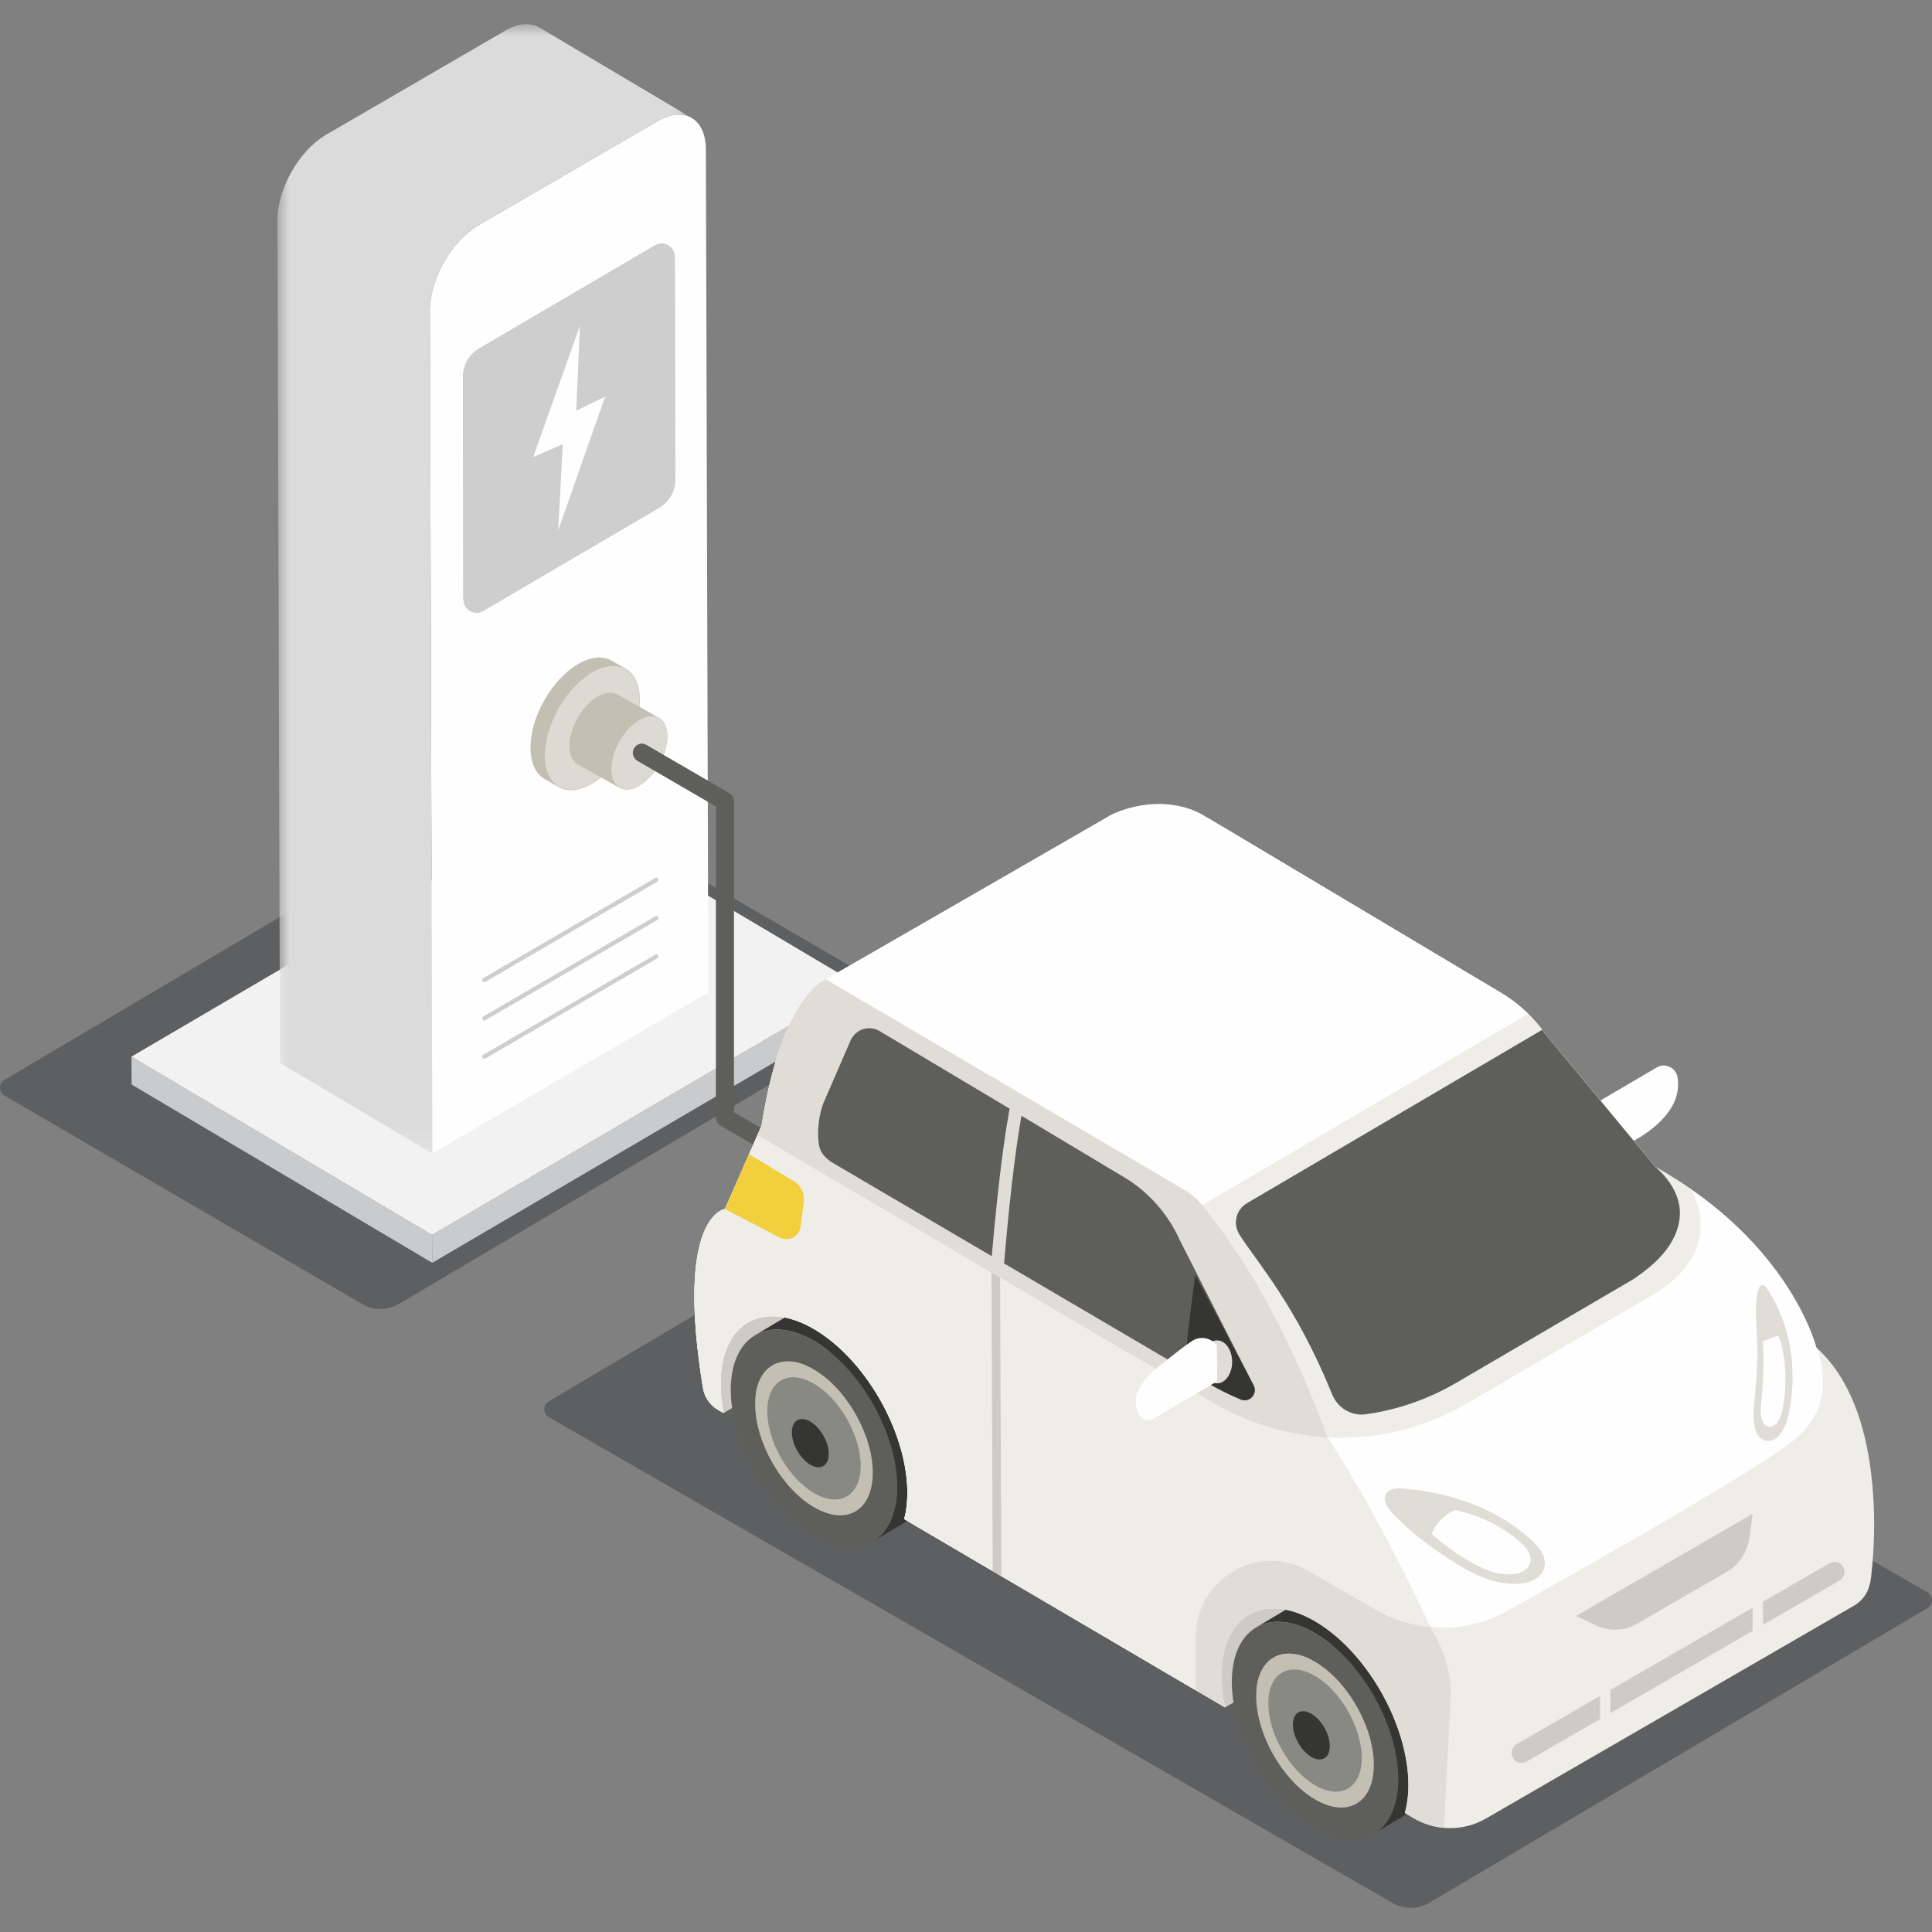<?xml version="1.0" encoding="UTF-8"?>
<svg width="80px" height="80px" viewBox="0 0 80 80" version="1.1" xmlns="http://www.w3.org/2000/svg" xmlns:xlink="http://www.w3.org/1999/xlink">
    <rect x="0" y="0" width="80" height="80" fill="#808080" stroke="none"/>
    <title>icon_负载_充电桩@2x</title>
    <defs>
        <path d="M13.731,14.605 L13.746,23.811 C13.746,24.24 14.203,24.507 14.568,24.293 L21.851,20.023 C22.262,19.782 22.515,19.335 22.514,18.853 L22.499,9.646 C22.498,9.218 22.042,8.95 21.677,9.164 L14.394,13.434 C13.983,13.675 13.73,14.122 13.731,14.605" id="path-1"></path>
        <polygon id="path-2" points="0 0 17.152 0 17.152 46.761 0 46.761"></polygon>
    </defs>
    <g id="光储充及工商储管理系统V1.3" stroke="none" stroke-width="1" fill="none" fill-rule="evenodd">
        <g id="3_2_7.设备监视_示范站站点拓扑_用电设备能量流" transform="translate(-679, -415)">
            <g id="main" transform="translate(212, 102)">
                <g transform="translate(44, 40)" id="充电桩">
                    <g transform="translate(423, 273)" id="icon_负载_充电桩">
                        <rect id="矩形" x="0" y="0" width="80" height="80"></rect>
                        <g id="编组" transform="translate(0, 1)">
                            <path d="M16.517,52.993 L37.153,40.788 C37.398,40.643 37.397,40.283 37.152,40.14 L22.341,31.509 C21.87,31.232 21.289,31.234 20.819,31.512 L0.183,43.717 C-0.061,43.861 -0.061,44.221 0.184,44.365 L14.996,52.996 C15.467,53.272 16.047,53.271 16.517,52.993" id="Fill-2" fill="#0C1218" opacity="0.3"></path>
                            <g transform="translate(5.443, 0)">
                                <polygon id="Fill-4" fill="#CACBCC" points="12.448 50.135 12.455 51.29 30.116 40.937 30.109 39.782"></polygon>
                                <polygon id="Fill-6" fill="#CACBCC" points="12.448 50.135 0 42.753 0.007 43.908 12.455 51.29"></polygon>
                                <polygon id="Fill-8" fill="#F2F2F2" points="17.661 32.399 30.109 39.782 12.448 50.135 2.05840734e-05 42.753"></polygon>
                                <path d="M21.769,4.027 C22.879,3.375 23.782,3.898 23.786,5.197 L23.888,40.095 L12.459,46.761 L12.357,11.863 C12.353,10.564 13.251,8.983 14.362,8.331 L21.769,4.027 Z" id="Fill-10" fill="#FEFEFE"></path>
                                <g id="Fill-12">
                                    <use fill="#8DC6DB" xlink:href="#path-1"></use>
                                    <use fill="#CECECE" xlink:href="#path-1"></use>
                                </g>
                                <g transform="translate(6.047, 0)">
                                    <mask id="mask-3" fill="white">
                                        <use xlink:href="#path-2"></use>
                                    </mask>
                                    <g id="Clip-15"></g>
                                    <path d="M2.005,4.584 L9.412,0.28 C9.971,-0.048 10.477,-0.078 10.842,0.138 L17.152,3.884 C16.786,3.668 16.28,3.699 15.722,4.027 L8.315,8.331 C7.204,8.983 6.306,10.564 6.31,11.863 L6.412,46.761 L0.103,43.014 L0,8.116 C-0.004,6.817 0.894,5.237 2.005,4.584" id="Fill-14" fill="#DBDBDB" mask="url(#mask-3)"></path>
                                </g>
                                <g transform="translate(16.523, 26.226)">
                                    <path d="M3.948,0.465 C3.949,0.466 3.369,0.135 3.369,0.135 C3.011,-0.077 2.514,-0.047 1.966,0.275 C0.877,0.915 -0.004,2.466 0,3.739 C0.002,4.371 0.221,4.816 0.575,5.025 L1.157,5.357 C1.144,5.349 1.133,5.341 1.121,5.334 C1.482,5.57 1.993,5.55 2.56,5.217 C3.65,4.577 4.53,3.027 4.526,1.754 C4.524,1.119 4.303,0.674 3.948,0.465 L3.948,0.465 Z" id="Fill-16" fill="#C4BFB3"></path>
                                    <path d="M2.547,0.625 C3.088,0.308 3.577,0.277 3.933,0.483 C4.288,0.689 4.509,1.132 4.51,1.763 C4.512,2.395 4.294,3.095 3.942,3.716 C3.589,4.338 3.1,4.881 2.56,5.198 C2.02,5.516 1.53,5.547 1.175,5.341 C0.82,5.135 0.599,4.692 0.597,4.061 C0.596,3.429 0.813,2.729 1.166,2.107 C1.519,1.486 2.007,0.942 2.547,0.625" id="Fill-18" fill="#DDDAD3"></path>
                                </g>
                                <g transform="translate(18.136, 27.679)">
                                    <path d="M3.716,1.048 C3.716,1.048 1.991,0.08 1.991,0.08 C1.779,-0.045 1.486,-0.028 1.162,0.163 C0.518,0.54 -0.002,1.457 0,2.209 C0.001,2.583 0.131,2.846 0.34,2.969 L2.067,3.938 C2.059,3.934 2.052,3.929 2.045,3.924 C2.259,4.064 2.561,4.052 2.896,3.856 C3.54,3.478 4.06,2.561 4.058,1.809 C4.057,1.434 3.926,1.171 3.716,1.048 L3.716,1.048 Z" id="Fill-20" fill="#C4BFB3"></path>
                                    <path d="M2.888,1.142 C3.208,0.955 3.497,0.936 3.707,1.058 C3.917,1.18 4.047,1.442 4.048,1.814 C4.049,2.188 3.921,2.602 3.712,2.969 C3.504,3.336 3.215,3.657 2.896,3.845 C2.577,4.032 2.287,4.05 2.077,3.929 C1.868,3.807 1.737,3.546 1.736,3.172 C1.735,2.799 1.864,2.385 2.072,2.018 C2.281,1.651 2.569,1.33 2.888,1.142" id="Fill-22" fill="#DDDAD3"></path>
                                </g>
                                <path d="M14.614,39.666 C14.584,39.666 14.555,39.65 14.539,39.622 C14.515,39.579 14.529,39.525 14.571,39.501 L21.69,35.353 C21.732,35.329 21.785,35.344 21.809,35.386 C21.832,35.429 21.818,35.483 21.776,35.507 L14.658,39.655 C14.644,39.662 14.629,39.666 14.614,39.666" id="Fill-24" fill="#CECECE"></path>
                                <path d="M14.614,41.254 C14.584,41.254 14.555,41.238 14.539,41.209 C14.515,41.167 14.529,41.113 14.571,41.089 L21.69,36.941 C21.732,36.917 21.785,36.931 21.809,36.974 C21.832,37.016 21.818,37.07 21.776,37.094 L14.658,41.242 C14.644,41.25 14.629,41.254 14.614,41.254" id="Fill-26" fill="#CECECE"></path>
                                <path d="M14.614,42.841 C14.584,42.841 14.555,42.825 14.539,42.797 C14.515,42.754 14.529,42.7 14.571,42.676 L21.69,38.528 C21.732,38.504 21.785,38.519 21.809,38.561 C21.832,38.604 21.818,38.658 21.776,38.682 L14.658,42.83 C14.644,42.838 14.629,42.841 14.614,42.841" id="Fill-28" fill="#CECECE"></path>
                                <polygon id="Fill-30" fill="#FEFEFE" points="18.569 12.5 16.633 17.93 17.859 17.388 17.673 20.957 19.612 15.429 18.419 16.005"></polygon>
                            </g>
                            <path d="M30.392,32.173 L30.392,45.058 L30.439,45.085 L35.298,47.914 C35.477,48.018 35.539,48.251 35.437,48.433 C35.338,48.608 35.1,48.675 34.927,48.574 L29.832,45.608 C29.716,45.54 29.644,45.414 29.644,45.278 L29.644,32.394 L26.392,30.503 C26.213,30.399 26.151,30.166 26.253,29.984 C26.302,29.896 26.383,29.833 26.479,29.806 C26.512,29.797 26.545,29.793 26.578,29.793 C26.642,29.793 26.705,29.81 26.762,29.843 L30.203,31.843 C30.32,31.911 30.392,32.037 30.392,32.173" id="Fill-32" fill="#5E5E5A"></path>
                            <path d="M59.181,77.791 L79.817,65.586 C80.062,65.441 80.061,65.081 79.816,64.938 L44.875,44.821 C44.404,44.545 43.823,44.546 43.353,44.824 L22.717,57.029 C22.473,57.174 22.474,57.533 22.718,57.677 L57.659,77.794 C58.13,78.07 58.711,78.069 59.181,77.791" id="Fill-34" fill="#0C1218" opacity="0.3"></path>
                            <polygon id="Fill-36" fill="#CECBC4" points="57.977 65.444 50.727 69.702 46.2 67.044 54.092 62.273"></polygon>
                            <polygon id="Fill-38" fill="#CECBC4" points="37.21 53.256 29.961 57.513 29.138 55.193 33.326 50.085"></polygon>
                            <path d="M54.954,64.629 C55.58,64.259 56.448,64.311 57.405,64.873 C59.123,65.882 60.543,68.188 60.797,70.263 C60.825,70.486 60.839,70.706 60.838,70.922 C60.835,72.026 60.452,72.803 59.833,73.169 L56.891,74.929 C57.51,74.564 57.893,73.787 57.896,72.682 C57.897,72.467 57.883,72.246 57.855,72.024 C57.601,69.949 56.181,67.643 54.463,66.634 C53.506,66.072 52.639,66.02 52.012,66.39 L54.954,64.629 Z" id="Fill-40" fill="#353534"></path>
                            <path d="M33.076,53.208 C33.702,52.838 34.57,52.89 35.527,53.452 C37.245,54.461 38.664,56.767 38.919,58.842 C38.946,59.065 38.96,59.285 38.96,59.5 C38.957,60.605 38.573,61.382 37.955,61.748 L36.144,62.83 C36.762,62.464 37.146,61.687 37.149,60.583 C37.149,60.367 37.135,60.147 37.108,59.924 C36.854,57.849 35.434,55.543 33.716,54.534 C32.759,53.972 31.891,53.92 31.265,54.291 L33.076,53.208 Z" id="Fill-42" fill="#353534"></path>
                            <path d="M50.634,33.239 L62.12,40.092 C62.859,40.525 63.498,41.115 63.991,41.822 L68.553,47.329 C74.143,50.456 75.206,54.792 75.206,54.792 C76.644,56.093 77.242,58.092 77.475,59.976 C77.652,61.403 77.644,62.866 77.479,64.294 C77.417,64.835 77.219,65.229 76.738,65.507 L61.534,74.299 C60.605,74.836 59.467,74.832 58.542,74.289 L58.17,74.071 C58.265,73.736 58.318,73.356 58.319,72.93 C58.32,72.689 58.304,72.441 58.273,72.191 C57.987,69.862 56.393,67.272 54.464,66.14 C52.536,65.007 50.932,65.718 50.634,67.705 C50.602,67.918 50.585,68.147 50.585,68.388 C50.583,68.814 50.634,69.256 50.727,69.702 L37.442,61.905 C37.526,61.587 37.571,61.228 37.572,60.831 C37.572,60.589 37.557,60.342 37.526,60.092 C37.24,57.762 35.646,55.173 33.717,54.04 C31.789,52.908 30.185,53.619 29.887,55.606 C29.855,55.819 29.838,56.047 29.837,56.289 C29.836,56.687 29.88,57.098 29.961,57.513 L29.72,57.372 C29.395,57.181 29.17,56.852 29.109,56.475 C27.938,49.289 30.019,49.064 30.019,49.064 L31.537,45.608 C32.354,40.347 34.102,39.608 34.102,39.608 L45.804,32.923 L50.634,33.239 Z" id="Fill-44" fill="#EFEDE8"></path>
                            <path d="M50.043,32.887 L62.12,40.092 C62.859,40.525 63.497,41.115 63.991,41.823 L68.553,47.329 C69.601,47.916 70.49,48.544 71.243,49.179 C71.744,49.602 72.186,50.028 72.573,50.446 C73.445,51.385 74.044,52.283 74.447,53.017 C74.492,53.098 74.535,53.178 74.575,53.255 C75.056,54.182 75.206,54.792 75.206,54.792 C75.206,54.792 76.218,56.943 74.406,58.531 C73.129,59.649 66.349,63.504 62.45,65.686 C60.736,66.645 58.655,66.631 56.954,65.649 L54.17,64.043 C52.09,62.842 49.509,64.371 49.509,66.804 L49.509,68.987 L37.442,61.905 C37.526,61.587 37.571,61.228 37.572,60.831 C37.572,60.589 37.557,60.342 37.526,60.092 C37.24,57.762 35.646,55.173 33.717,54.04 C31.789,52.908 30.185,53.619 29.887,55.606 C29.855,55.819 29.838,56.047 29.837,56.289 C29.836,56.687 29.88,57.098 29.961,57.513 L29.72,57.372 C29.455,57.216 29.258,56.968 29.16,56.677 C29.138,56.612 29.12,56.545 29.109,56.475 C29.011,55.879 28.938,55.335 28.883,54.831 C28.711,53.268 28.724,52.126 28.833,51.296 C28.837,51.268 28.841,51.24 28.845,51.213 C29.137,49.161 30.019,49.064 30.019,49.064 L31.537,45.608 C32.354,40.347 34.102,39.607 34.102,39.607 L40.533,35.915 L45.84,32.868 L50.043,32.887 Z" id="Fill-46" fill="#FEFEFE"></path>
                            <path d="M28.751,52.688 C28.751,52.684 28.751,52.681 28.751,52.677 C28.751,52.14 28.782,51.685 28.833,51.295 C28.861,51.082 28.895,50.887 28.934,50.712 C29.045,50.217 29.194,49.87 29.346,49.627 C29.397,49.546 29.448,49.477 29.498,49.417 C29.548,49.358 29.597,49.308 29.644,49.267 C29.675,49.24 29.704,49.218 29.732,49.198 C29.769,49.171 29.804,49.149 29.835,49.132 C29.89,49.102 29.937,49.085 29.969,49.076 C29.99,49.069 30.005,49.066 30.013,49.065 C30.017,49.064 30.019,49.064 30.019,49.064 L31.537,45.608 C32.354,40.347 34.102,39.607 34.102,39.607 L34.201,39.551 L48.986,48.238 C49.346,48.449 49.66,48.729 49.915,49.063 C50.735,50.138 52.832,52.737 54.974,58.516 C54.974,58.516 56.887,61.345 59.232,66.37 C58.443,66.299 57.665,66.06 56.954,65.649 L54.17,64.043 C52.09,62.842 49.509,64.371 49.509,66.804 L49.509,68.987 L37.442,61.905 C37.525,61.587 37.571,61.228 37.572,60.831 C37.572,60.589 37.557,60.342 37.526,60.092 C37.24,57.762 35.646,55.173 33.717,54.04 C31.789,52.908 30.185,53.619 29.887,55.606 C29.855,55.819 29.838,56.047 29.838,56.289 C29.836,56.687 29.879,57.098 29.961,57.513 L29.72,57.372 C29.639,57.324 29.564,57.268 29.496,57.204 C29.293,57.013 29.154,56.758 29.108,56.475 C28.852,54.903 28.752,53.664 28.751,52.688" id="Fill-48" fill="#EFEDE8"></path>
                            <path d="M64.586,45.558 L68.602,43.2 C68.954,42.993 69.4,43.21 69.465,43.619 C69.531,44.043 69.467,44.604 68.972,45.193 C67.944,46.416 66.186,46.816 66.186,46.816 L64.586,45.558 Z" id="Fill-50" fill="#FEFEFE"></path>
                            <path d="M54.444,73.506 C55.789,74.297 56.883,73.662 56.888,72.09 C56.892,70.518 55.805,68.603 54.46,67.813 C53.115,67.024 52.021,67.658 52.017,69.229 C52.012,70.802 53.099,72.717 54.444,73.506 M57.855,72.024 C57.883,72.246 57.897,72.467 57.896,72.682 C57.89,74.906 56.343,75.802 54.441,74.685 C52.539,73.568 51.001,70.861 51.008,68.637 C51.008,68.421 51.023,68.218 51.052,68.028 C51.317,66.259 52.745,65.625 54.463,66.634 C56.181,67.643 57.601,69.949 57.855,72.024" id="Fill-52" fill="#5E5E5A"></path>
                            <path d="M54.46,67.813 C55.805,68.603 56.892,70.518 56.888,72.09 C56.883,73.663 55.789,74.297 54.444,73.506 C53.099,72.717 52.012,70.802 52.017,69.229 C52.021,67.658 53.115,67.024 54.46,67.813" id="Fill-54" fill="#C4BFB3"></path>
                            <path d="M54.458,68.399 C55.527,69.027 56.39,70.547 56.387,71.796 C56.383,73.045 55.514,73.548 54.446,72.921 C53.378,72.293 52.514,70.773 52.518,69.524 C52.521,68.275 53.39,67.772 54.458,68.399" id="Fill-56" fill="#898984"></path>
                            <path d="M54.303,69.965 C54.725,70.212 55.065,70.812 55.064,71.305 C55.063,71.798 54.72,71.997 54.298,71.749 C53.877,71.501 53.536,70.901 53.537,70.408 C53.538,69.915 53.881,69.717 54.303,69.965" id="Fill-58" fill="#353534"></path>
                            <path d="M33.697,61.407 C35.042,62.197 36.136,61.563 36.14,59.991 C36.145,58.419 35.058,56.504 33.713,55.714 C32.368,54.924 31.274,55.558 31.269,57.13 C31.265,58.703 32.352,60.617 33.697,61.407 M37.108,59.924 C37.135,60.147 37.149,60.367 37.149,60.583 C37.143,62.807 35.596,63.703 33.693,62.586 C31.791,61.469 30.254,58.761 30.26,56.538 C30.261,56.322 30.276,56.119 30.305,55.929 C30.57,54.159 31.998,53.526 33.716,54.534 C35.434,55.543 36.854,57.849 37.108,59.924" id="Fill-60" fill="#5E5E5A"></path>
                            <path d="M33.713,55.714 C35.058,56.504 36.145,58.419 36.14,59.991 C36.136,61.563 35.042,62.197 33.697,61.407 C32.352,60.617 31.265,58.703 31.269,57.13 C31.274,55.558 32.368,54.924 33.713,55.714" id="Fill-62" fill="#C4BFB3"></path>
                            <path d="M33.711,56.3 C34.779,56.927 35.643,58.448 35.639,59.696 C35.636,60.945 34.767,61.449 33.698,60.821 C32.63,60.194 31.767,58.673 31.771,57.425 C31.774,56.176 32.643,55.672 33.711,56.3" id="Fill-64" fill="#898984"></path>
                            <path d="M33.556,57.865 C33.977,58.113 34.318,58.713 34.317,59.206 C34.316,59.699 33.972,59.897 33.551,59.65 C33.129,59.402 32.788,58.802 32.79,58.309 C32.791,57.816 33.134,57.618 33.556,57.865" id="Fill-66" fill="#353534"></path>
                            <path d="M63.991,41.822 L68.553,47.329 C69.079,47.623 69.564,47.928 70.012,48.238 C70.972,50.048 70.154,51.71 68.218,52.741 L60.753,57.109 C59.695,57.729 58.539,58.155 57.336,58.371 L57.336,58.371 C56.551,58.511 55.759,58.558 54.974,58.516 C52.832,52.737 50.735,50.138 49.915,49.063 C49.872,49.006 49.825,48.954 49.779,48.901 L63.273,40.977 C63.537,41.235 63.778,41.517 63.991,41.822" id="Fill-68" fill="#EFEDE8"></path>
                            <path d="M48.986,48.238 L34.196,39.553 L46.053,32.715 C47.761,31.96 49.168,32.37 49.779,32.729 L62.12,40.092 C62.54,40.338 62.926,40.637 63.273,40.977 L49.779,48.901 C49.551,48.639 49.285,48.413 48.986,48.238" id="Fill-70" fill="#FEFEFE"></path>
                            <path d="M69.556,49.091 C69.599,49.696 69.352,50.295 68.984,50.771 C68.615,51.248 68.137,51.622 67.643,51.963 L60.299,56.26 C59.258,56.869 58.12,57.289 56.938,57.501 C56.809,57.524 56.68,57.544 56.551,57.562 C55.961,57.645 55.391,57.301 55.164,56.742 C53.66,53.045 52.126,51.373 51.323,50.122 C51.04,49.68 51.18,49.089 51.629,48.825 L63.859,41.642 C63.904,41.702 63.948,41.761 63.991,41.822 L68.553,47.329 C68.553,47.329 69.483,48.053 69.556,49.091" id="Fill-72" fill="#5E5E5A"></path>
                            <polygon id="Fill-74" fill="#CECBC4" points="72.573 66.53 66.681 69.937 66.681 68.979 72.573 65.572"></polygon>
                            <path d="M62.803,71.222 L66.252,69.227 L66.252,70.185 L63.207,71.946 C63.143,71.983 63.074,72 63.005,72 C62.863,72 62.724,71.924 62.649,71.79 C62.537,71.59 62.606,71.336 62.803,71.222" id="Fill-76" fill="#CECBC4"></path>
                            <path d="M73.001,65.324 L75.766,63.726 C75.962,63.612 76.212,63.682 76.324,63.882 C76.435,64.081 76.367,64.336 76.17,64.449 L73.001,66.282 L73.001,65.324 Z" id="Fill-78" fill="#CECBC4"></path>
                            <path d="M58.421,60.668 C58.737,60.703 59.051,60.751 59.363,60.813 C60.864,61.111 62.326,61.746 63.447,62.805 C63.596,62.946 63.741,63.097 63.842,63.277 C63.942,63.457 63.997,63.671 63.954,63.874 C63.907,64.103 63.74,64.293 63.539,64.407 C63.339,64.52 63.107,64.565 62.878,64.579 C62.02,64.631 61.185,64.284 60.449,63.834 C59.519,63.266 58.633,62.642 57.826,61.838 C57.576,61.588 57.012,60.978 57.582,60.695 C57.744,60.614 57.934,60.623 58.114,60.638 C58.217,60.647 58.319,60.657 58.421,60.668" id="Fill-80" fill="#E0DDD7"></path>
                            <path d="M59.283,62.513 C59.406,62.623 59.664,62.846 59.823,62.966 C60.291,63.321 60.771,63.635 61.289,63.883 C61.743,64.101 62.25,64.248 62.746,64.17 C63.126,64.11 63.478,63.85 63.356,63.415 C63.3,63.216 63.161,63.05 63.009,62.911 C62.223,62.188 61.277,61.753 60.262,61.527 C59.826,61.693 59.461,62.076 59.283,62.513" id="Fill-82" fill="#FEFEFE"></path>
                            <path d="M72.737,54.07 C72.711,53.681 72.683,52.793 72.798,52.422 C72.83,52.321 72.899,52.204 73.003,52.216 C73.071,52.223 73.119,52.285 73.158,52.343 C74.181,53.864 74.455,55.844 74.045,57.639 C73.948,58.064 73.598,58.872 73.01,58.619 C72.608,58.446 72.59,57.731 72.618,57.393 C72.732,55.999 72.822,55.38 72.737,54.07" id="Fill-84" fill="#E0DDD7"></path>
                            <path d="M73.637,54.298 C73.978,55.1 74.008,56.498 73.788,57.461 C73.73,57.717 73.519,58.203 73.165,58.05 C72.923,57.946 72.886,57.535 72.918,57.212 C73.098,55.45 72.996,54.536 72.996,54.536 L73.637,54.298 Z" id="Fill-86" fill="#FEFEFE"></path>
                            <path d="M30.019,49.064 L31.016,46.795 L32.868,47.909 C33.166,48.084 33.331,48.426 33.285,48.773 L33.151,49.788 C33.096,50.203 32.654,50.438 32.287,50.247 L30.018,49.064 C30.018,49.064 30.019,49.064 30.019,49.064" id="Fill-88" fill="#F2CF3D"></path>
                            <path d="M49.509,68.987 L49.509,66.804 C49.509,64.371 52.09,62.842 54.17,64.043 L56.954,65.649 C57.665,66.059 58.443,66.299 59.232,66.37 L59.516,66.902 C59.923,67.663 60.115,68.525 60.069,69.391 L59.787,74.687 C59.355,74.648 58.93,74.517 58.542,74.289 L58.171,74.071 C58.265,73.736 58.318,73.356 58.319,72.93 C58.32,72.689 58.304,72.441 58.273,72.191 C57.987,69.861 56.393,67.272 54.464,66.14 C52.536,65.007 50.932,65.718 50.634,67.705 C50.602,67.918 50.585,68.147 50.585,68.389 C50.584,68.814 50.634,69.256 50.727,69.702 L44.873,66.265 L49.509,68.987 Z" id="Fill-90" fill="#E0DDD7"></path>
                            <polygon id="Fill-92" fill="#CECBC4" points="41.463 64.264 41.107 64.056 41.022 43.559 41.378 43.768"></polygon>
                            <path d="M31.364,46.002 L31.537,45.608 C32.354,40.347 34.102,39.607 34.102,39.607 L34.196,39.553 L48.986,48.238 C49.346,48.449 49.66,48.729 49.915,49.063 C50.736,50.138 52.832,52.737 54.974,58.516 C53.327,58.43 51.713,57.951 50.266,57.101 L31.364,46.002 Z" id="Fill-94" fill="#E0DDD7"></path>
                            <path d="M42.295,45.201 L46.545,47.746 C47.562,48.355 48.37,49.269 48.857,50.362 L51.919,56.383 C52.076,56.734 51.729,57.095 51.377,56.95 C50.897,56.751 50.427,56.513 49.982,56.252 L41.576,51.315 C41.88,47.739 42.139,46.131 42.295,45.201" id="Fill-96" fill="#5E5E5A"></path>
                            <path d="M34.096,44.677 L35.198,42.136 C35.384,41.634 35.97,41.424 36.425,41.696 L41.804,44.907 C41.669,45.68 41.391,47.288 41.066,51.016 L34.412,47.109 C34.104,46.892 33.933,46.657 33.898,46.33 C33.837,45.773 33.905,45.193 34.096,44.677" id="Fill-98" fill="#5E5E5A"></path>
                            <path d="M51.919,56.383 C52.076,56.734 51.729,57.095 51.377,56.95 C50.897,56.751 50.427,56.513 49.982,56.252 L49.047,55.702 C49.24,53.595 49.358,52.734 49.5,51.804 L51.919,56.383 Z" id="Fill-100" fill="#353534"></path>
                            <path d="M49.77,55.391 C49.77,54.9 50.05,54.502 50.396,54.502 C50.741,54.502 51.021,54.9 51.021,55.391 C51.021,55.883 50.741,56.281 50.396,56.281 C50.05,56.281 49.77,55.883 49.77,55.391" id="Fill-102" fill="#E0DDD7"></path>
                            <path d="M50.403,56.195 L47.78,57.736 C47.543,57.875 47.239,57.774 47.128,57.519 C47.006,57.238 46.994,56.917 47.11,56.632 C47.223,56.353 47.453,56.005 47.911,55.639 C48.501,55.168 48.958,54.793 49.365,54.525 C49.673,54.322 50.08,54.376 50.335,54.646 L50.389,54.703 L50.403,56.195 Z" id="Fill-104" fill="#FEFEFE"></path>
                            <path d="M71.505,64.086 L67.792,66.233 C67.265,66.538 66.625,66.563 66.076,66.301 L65.26,65.912 L72.573,61.684 L72.431,62.701 C72.35,63.284 72.008,63.795 71.505,64.086" id="Fill-106" fill="#CECBC4"></path>
                        </g>
                    </g>
                </g>
            </g>
        </g>
    </g>
</svg>